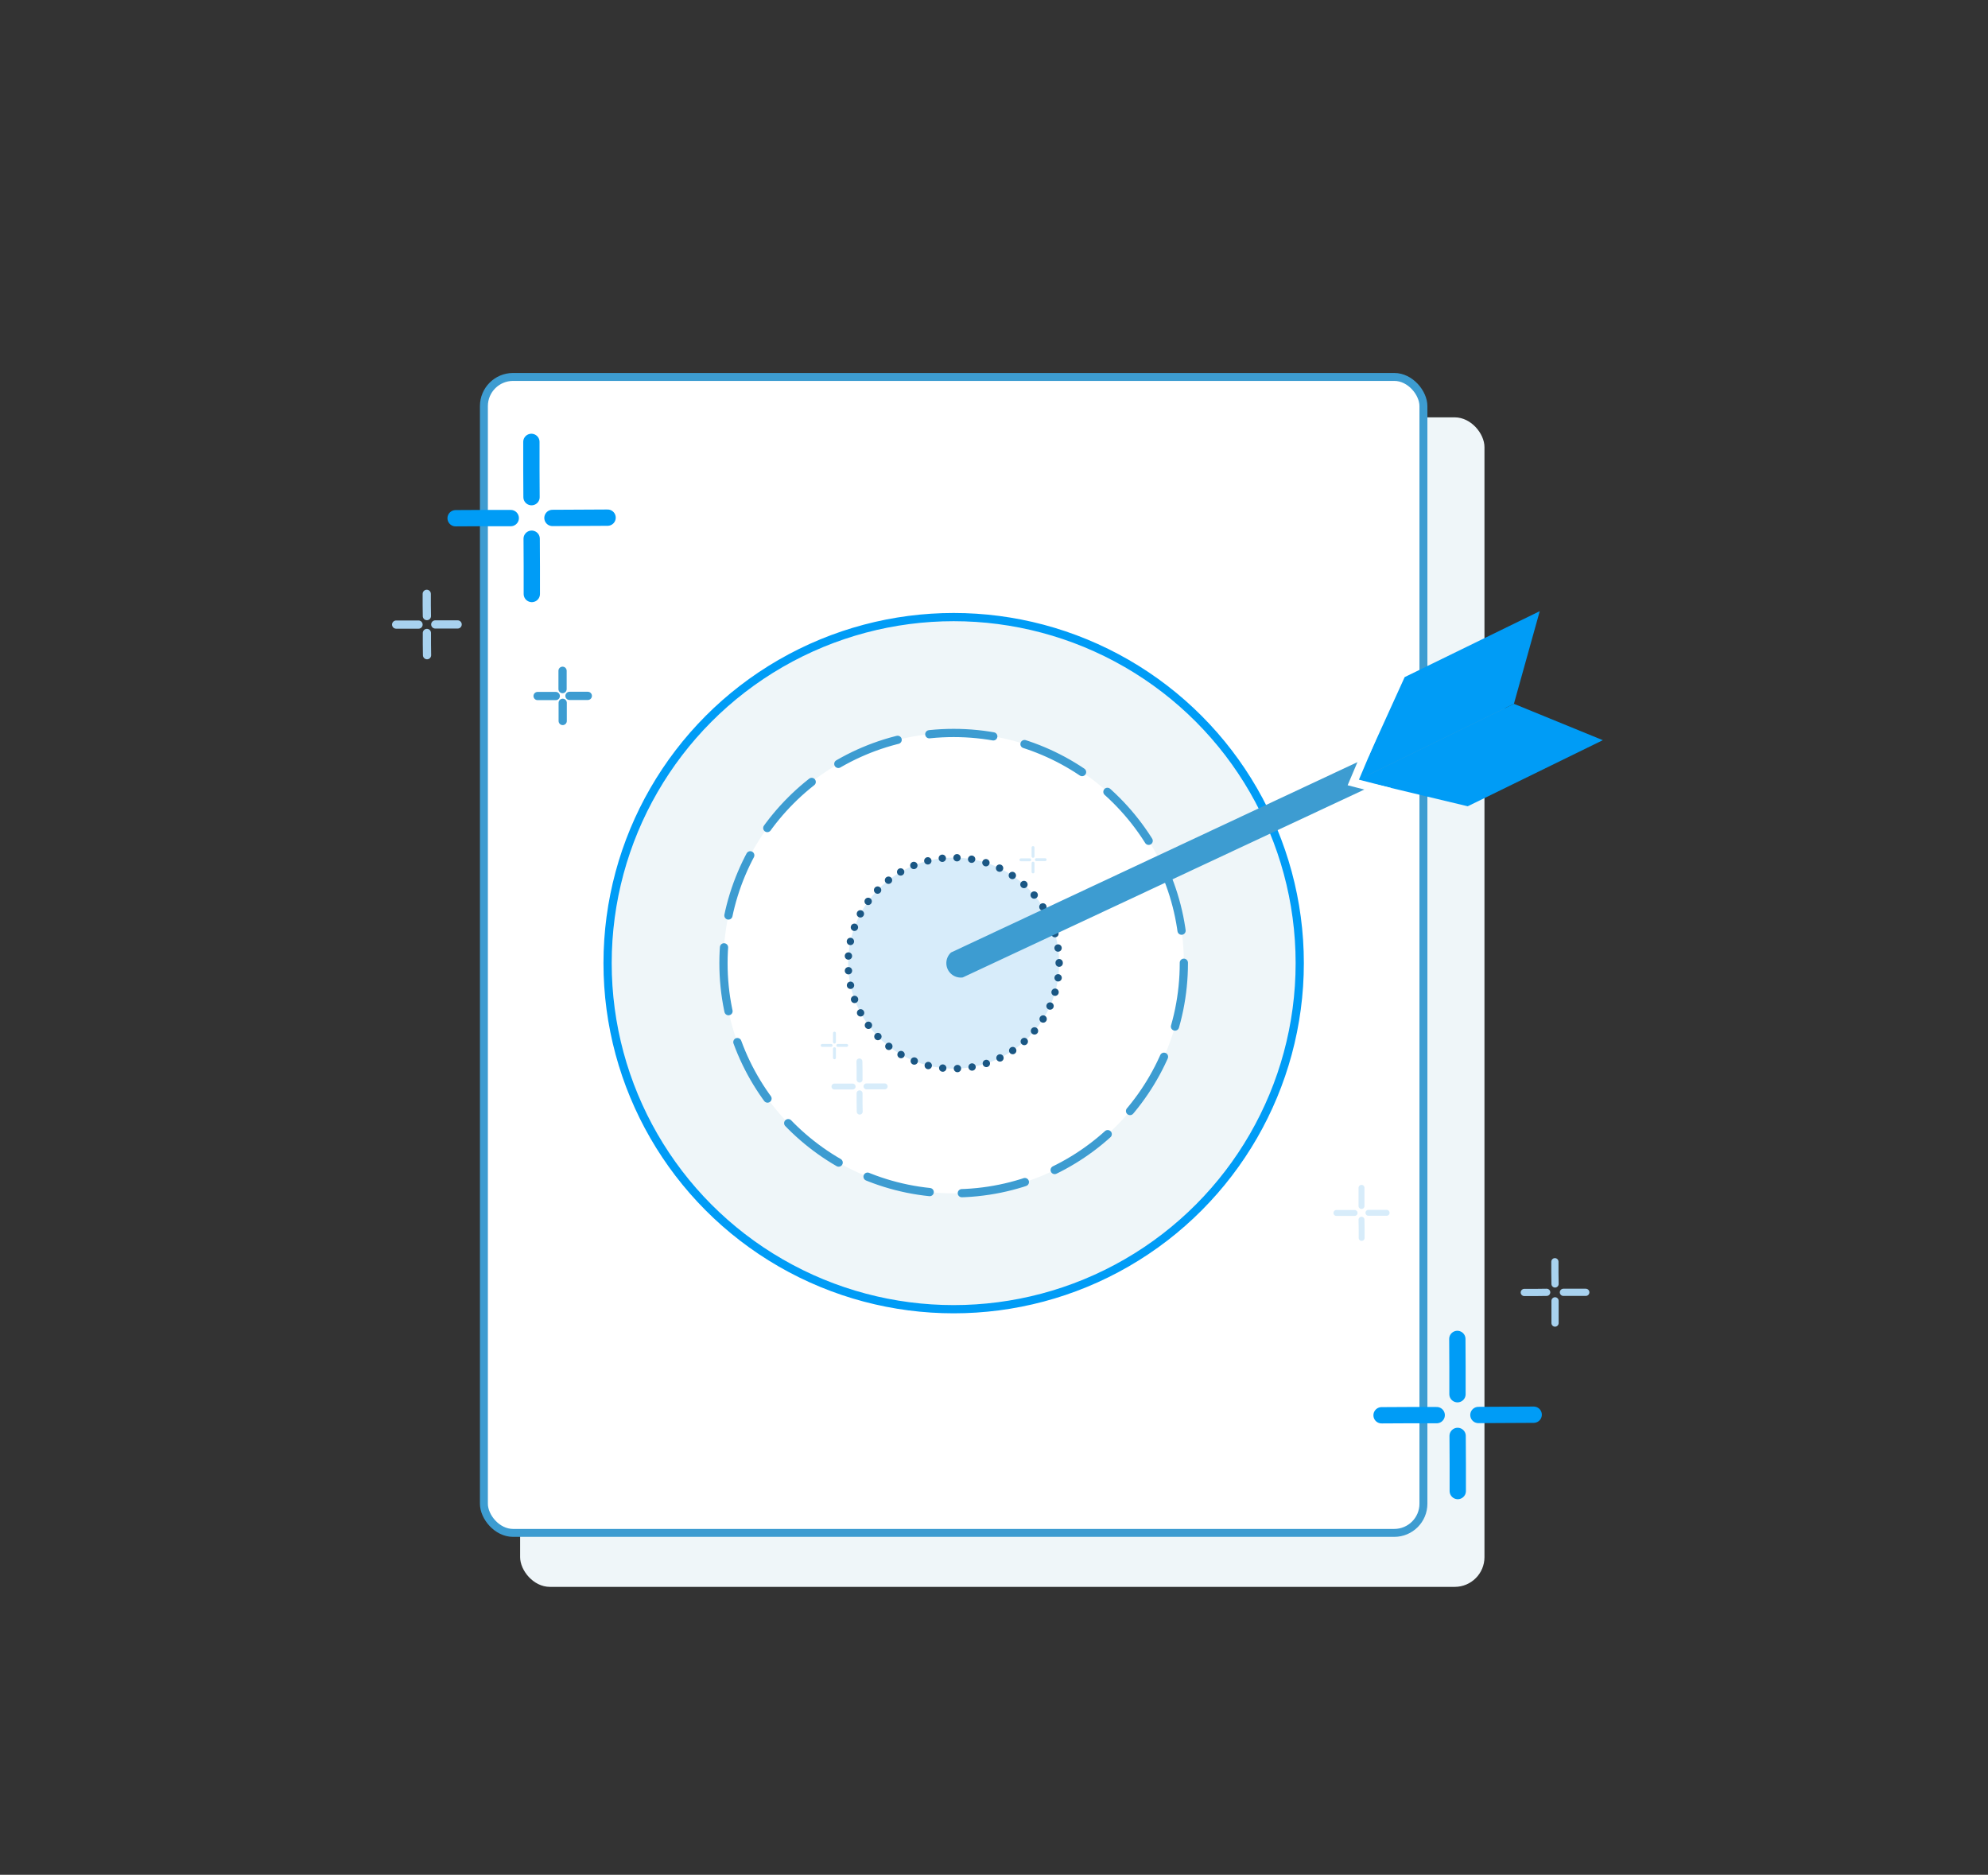<svg id="Layer_1" data-name="Layer 1"
  xmlns="http://www.w3.org/2000/svg" viewBox="0 0 137.75 129.91">
  <rect x="0" y="0" width="137.75" height="129.91" fill="#333333" stroke="none"/>
  <defs>
    <style>
      .cls-1, .cls-4 {
        fill: #eff6f9;
      }

      .cls-2 {
        fill: #fff;
      }

      .cls-10, .cls-11, .cls-12, .cls-13, .cls-14, .cls-17, .cls-3, .cls-5, .cls-7, .cls-8, .cls-9 {
        fill: none;
      }

      .cls-13, .cls-3, .cls-5 {
        stroke: #3d9cd1;
      }

      .cls-17, .cls-3, .cls-4, .cls-7 {
        stroke-miterlimit: 10;
      }

      .cls-3 {
        stroke-width: 0.55px;
      }

      .cls-4, .cls-8 {
        stroke: #009cf6;
      }

      .cls-13, .cls-14, .cls-17, .cls-4, .cls-5 {
        stroke-width: 0.57px;
      }

      .cls-10, .cls-11, .cls-12, .cls-13, .cls-14, .cls-5, .cls-7, .cls-8, .cls-9 {
        stroke-linecap: round;
      }

      .cls-10, .cls-11, .cls-12, .cls-13, .cls-14, .cls-5, .cls-8, .cls-9 {
        stroke-linejoin: round;
      }

      .cls-5 {
        stroke-dasharray: 4.45 2.23;
      }

      .cls-6 {
        fill: #d7ecfa;
      }

      .cls-7 {
        stroke: #1a5784;
        stroke-width: 0.51px;
        stroke-dasharray: 0 1.02;
      }

      .cls-8 {
        stroke-width: 1.13px;
      }

      .cls-14, .cls-9 {
        stroke: #a8d2ef;
      }

      .cls-9 {
        stroke-width: 0.5px;
      }

      .cls-10, .cls-11, .cls-12 {
        stroke: #d7ecfa;
      }

      .cls-10 {
        stroke-width: 0.41px;
      }

      .cls-11 {
        stroke-width: 0.2px;
      }

      .cls-12 {
        stroke-width: 0.2px;
      }

      .cls-15 {
        fill: #3d9cd1;
      }

      .cls-16 {
        fill: #009cf6;
      }

      .cls-17 {
        stroke: #fff;
      }
    </style>
  </defs>
  <title>Add Strategy</title>
  <g>
    <rect class="cls-1" x="36.04" y="28.92" width="66.82" height="81.04" rx="2.06" ry="2.06"/>
    <g>
      <rect class="cls-2" x="33.53" y="26.12" width="65.1" height="80.1" rx="2.02" ry="2.02"/>
      <rect class="cls-3" x="33.53" y="26.12" width="65.1" height="80.1" rx="2.02" ry="2.02"/>
    </g>
    <circle class="cls-4" cx="66.08" cy="66.74" r="23.98"/>
    <g>
      <circle class="cls-2" cx="66.08" cy="66.74" r="15.95"/>
      <circle class="cls-5" cx="66.08" cy="66.74" r="15.95"/>
    </g>
    <g>
      <circle class="cls-6" cx="66.08" cy="66.74" r="7.31"/>
      <circle class="cls-7" cx="66.08" cy="66.74" r="7.31"/>
    </g>
    <g>
      <polyline class="cls-8" points="100.98 92.78 100.99 94.69 100.99 96.61"/>
      <polyline class="cls-8" points="101 99.5 101.01 101.41 101.01 103.32"/>
      <polyline class="cls-8" points="95.73 98.07 97.64 98.06 99.55 98.06"/>
      <polyline class="cls-8" points="102.44 98.05 104.35 98.04 106.27 98.03"/>
    </g>
    <g>
      <polyline class="cls-9" points="107.74 87.43 107.74 88.2 107.75 88.97"/>
      <polyline class="cls-9" points="107.75 90.14 107.75 90.91 107.75 91.68"/>
      <polyline class="cls-9" points="105.62 89.56 106.39 89.56 107.17 89.55"/>
      <polyline class="cls-9" points="108.33 89.55 109.1 89.55 109.88 89.55"/>
    </g>
    <g>
      <polyline class="cls-10" points="94.34 82.31 94.34 82.94 94.34 83.57"/>
      <polyline class="cls-10" points="94.34 84.52 94.35 85.15 94.35 85.78"/>
      <polyline class="cls-10" points="92.6 84.05 93.23 84.05 93.86 84.05"/>
      <polyline class="cls-10" points="94.82 84.04 95.45 84.04 96.08 84.04"/>
    </g>
    <g>
      <polyline class="cls-10" points="59.55 73.55 59.56 74.18 59.56 74.81"/>
      <polyline class="cls-10" points="59.56 75.76 59.56 76.4 59.57 77.03"/>
      <polyline class="cls-10" points="57.82 75.29 58.45 75.29 59.08 75.29"/>
      <polyline class="cls-10" points="60.04 75.28 60.67 75.28 61.3 75.28"/>
    </g>
    <g>
      <polyline class="cls-11" points="71.58 58.73 71.58 59.04 71.58 59.34"/>
      <polyline class="cls-11" points="71.58 59.81 71.58 60.11 71.58 60.42"/>
      <polyline class="cls-11" points="70.74 59.58 71.04 59.58 71.35 59.58"/>
      <polyline class="cls-11" points="71.81 59.57 72.11 59.57 72.42 59.57"/>
    </g>
    <g>
      <polyline class="cls-12" points="57.82 71.59 57.82 71.9 57.82 72.21"/>
      <polyline class="cls-12" points="57.82 72.67 57.82 72.98 57.82 73.3"/>
      <polyline class="cls-12" points="56.97 72.44 57.27 72.44 57.59 72.44"/>
      <polyline class="cls-12" points="58.05 72.44 58.36 72.44 58.67 72.44"/>
    </g>
    <g>
      <polyline class="cls-13" points="38.98 46.48 38.98 47.12 38.98 47.75"/>
      <polyline class="cls-13" points="38.99 48.7 38.99 49.33 38.99 49.96"/>
      <polyline class="cls-13" points="37.25 48.23 37.88 48.23 38.51 48.23"/>
      <polyline class="cls-13" points="39.46 48.22 40.09 48.22 40.73 48.22"/>
    </g>
    <g>
      <polyline class="cls-8" points="36.85 41.16 36.85 39.25 36.84 37.33"/>
      <polyline class="cls-8" points="36.83 34.45 36.82 32.53 36.82 30.62"/>
      <polyline class="cls-8" points="42.1 35.87 40.19 35.88 38.28 35.89"/>
      <polyline class="cls-8" points="35.39 35.9 33.48 35.9 31.57 35.91"/>
    </g>
    <g>
      <polyline class="cls-14" points="29.59 45.4 29.58 44.63 29.58 43.86"/>
      <polyline class="cls-14" points="29.58 42.69 29.57 41.92 29.57 41.15"/>
      <polyline class="cls-14" points="31.71 43.27 30.93 43.27 30.16 43.27"/>
      <polyline class="cls-14" points="29 43.28 28.23 43.28 27.45 43.28"/>
    </g>
    <path class="cls-15" d="M103.86,48.22,65.9,66a1,1,0,0,0,.81,1.73l38-17.78Z"/>
    <polygon class="cls-16" points="104.9 48.77 94.09 54.05 97.33 46.92 106.69 42.35 104.9 48.77"/>
    <polygon class="cls-16" points="104.9 48.77 94.09 54.05 101.7 55.87 111.06 51.29 104.9 48.77"/>
    <polyline class="cls-17" points="96.3 54.87 93.77 54.22 95.04 51.22"/>
  </g>
</svg>
